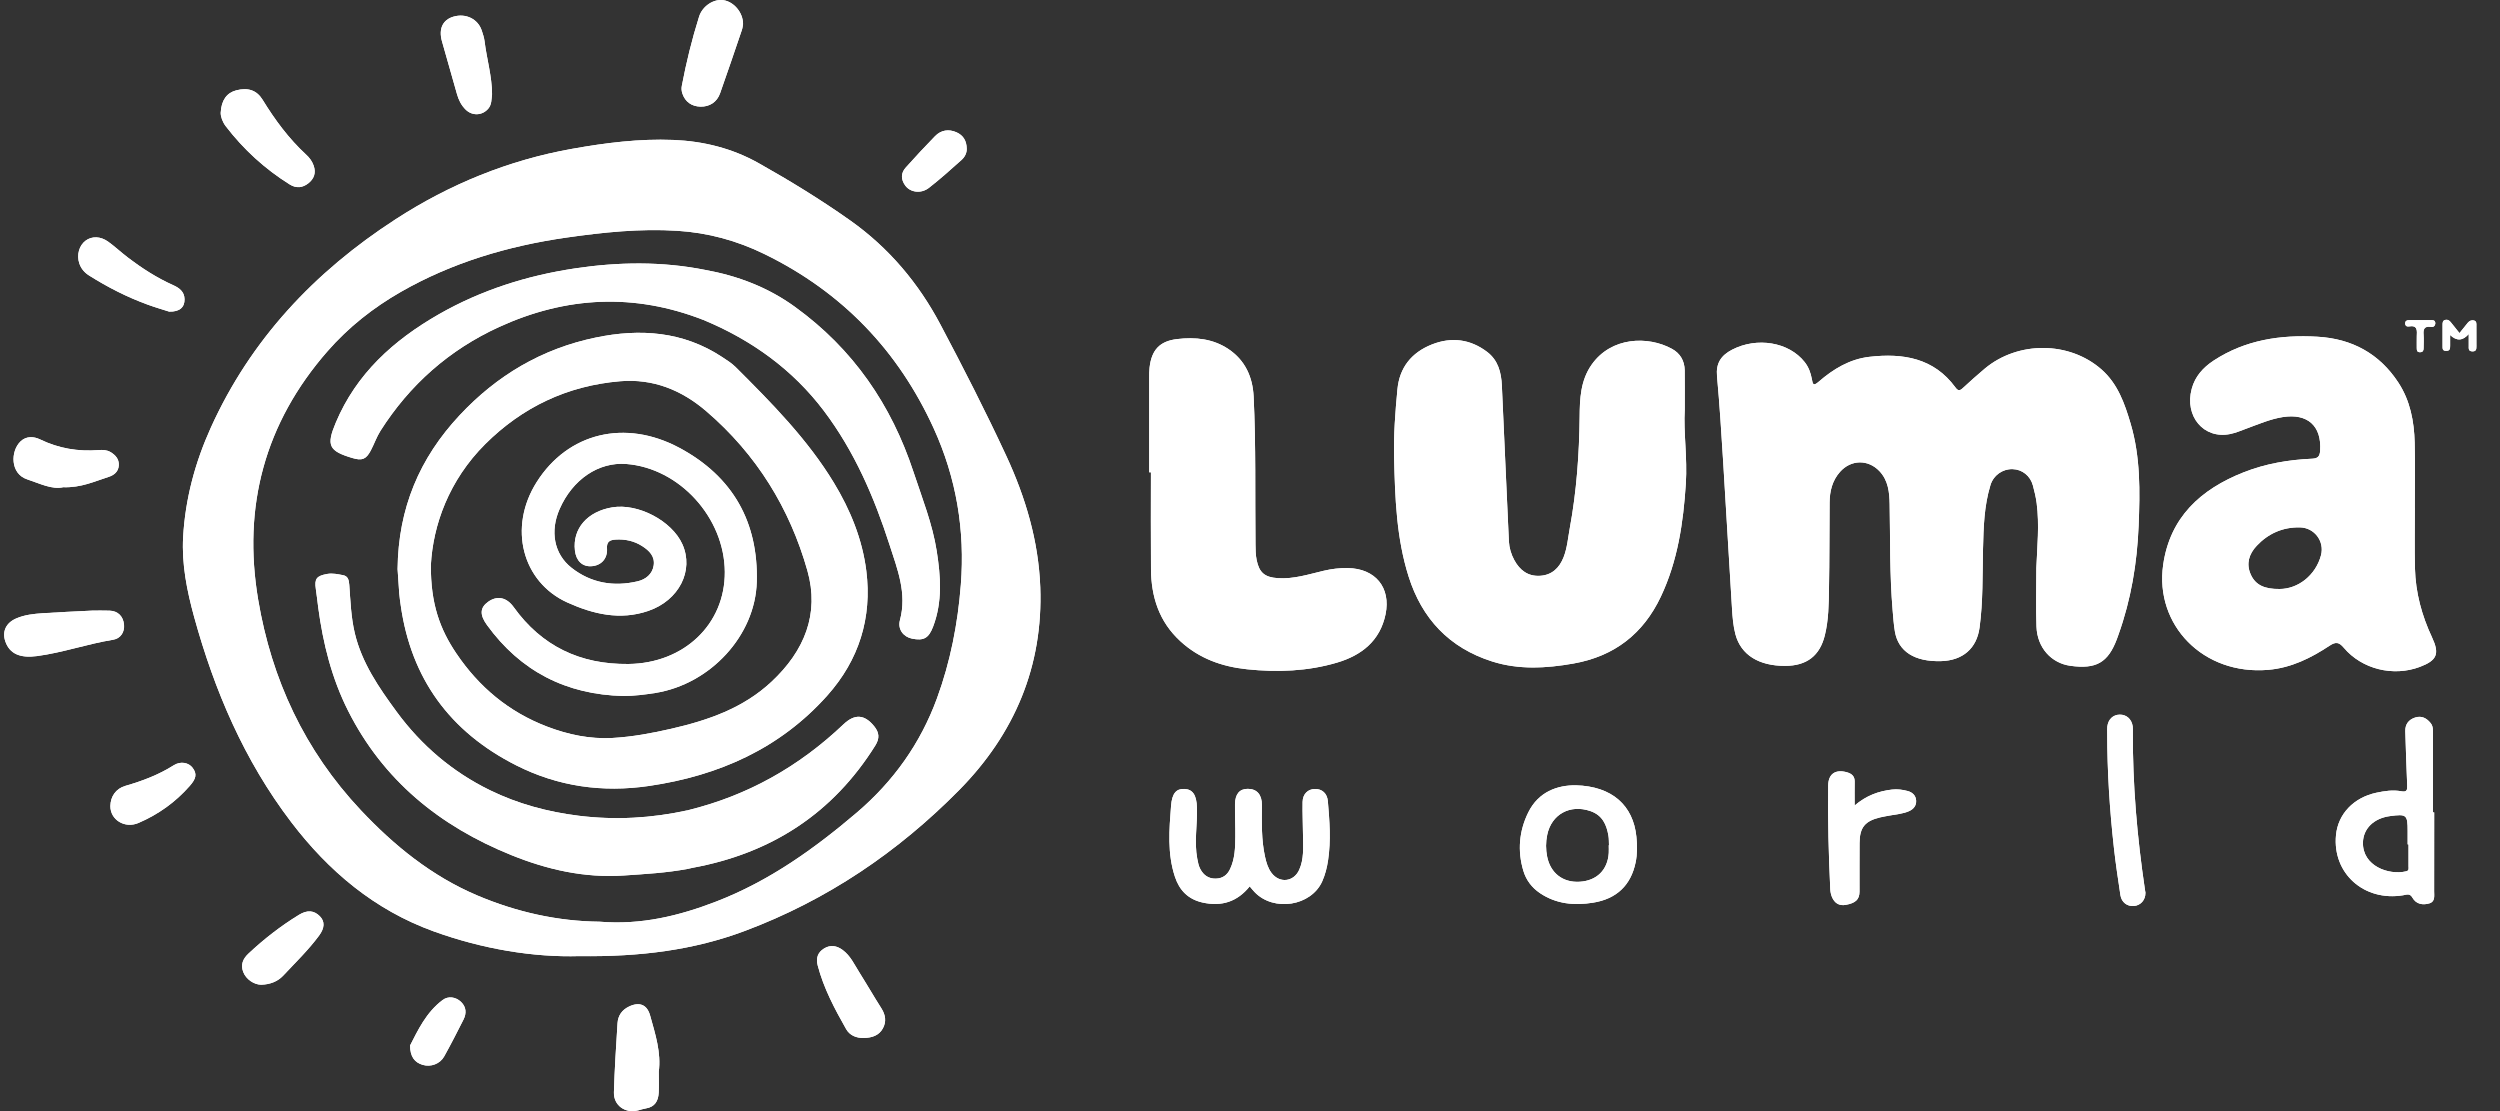 <svg width="90" height="40" viewBox="0 0 90 40" fill="none" xmlns="http://www.w3.org/2000/svg">
<rect x="0" y="0" width="90" height="40" fill="#333333" stroke="none"/>
<g clip-path="url(#clip0_3016_11380)">
<path d="M27.244 20.945C27.191 22.887 25.568 24.626 23.6 24.945C23.218 25.006 22.835 25.054 22.446 25.056C20.371 25.008 18.733 24.156 17.533 22.503C17.261 22.13 17.28 21.875 17.573 21.665C17.895 21.434 18.235 21.497 18.493 21.857C19.498 23.257 20.881 23.924 22.622 23.904C24.626 23.881 26.104 22.471 26.093 20.59C26.082 18.631 24.457 16.851 22.546 16.703C21.547 16.626 20.613 17.258 20.144 18.33C19.798 19.119 19.939 19.942 20.578 20.443C21.274 20.99 22.093 21.131 22.956 20.927C23.242 20.86 23.486 20.671 23.533 20.353C23.581 20.028 23.374 19.823 23.121 19.661C22.828 19.473 22.503 19.402 22.155 19.425C21.954 19.439 21.836 19.501 21.852 19.738C21.877 20.114 21.642 20.363 21.287 20.384C20.963 20.404 20.738 20.187 20.697 19.816C20.608 19.032 21.144 18.414 22.041 18.265C22.968 18.111 24.183 18.748 24.564 19.588C24.993 20.536 24.446 21.615 23.338 21.993C22.318 22.342 21.35 22.108 20.421 21.688C18.805 20.954 18.281 18.995 19.323 17.351C20.447 15.579 22.504 15.078 24.456 16.121C26.398 17.16 27.301 18.812 27.244 20.945Z" fill="white"/>
<path d="M31.187 20.549C31.044 19.414 30.613 18.356 30.016 17.373C29.065 15.808 27.78 14.508 26.486 13.218C26.345 13.078 26.171 12.967 26.003 12.857C24.596 11.928 23.043 11.819 21.441 12.153C19.501 12.556 17.884 13.519 16.547 14.949C15.102 16.494 14.337 18.295 14.313 20.489C14.328 20.713 14.347 21.034 14.372 21.354C14.384 21.504 14.407 21.654 14.428 21.803C14.8 24.417 16.184 26.338 18.58 27.551C20.087 28.314 21.689 28.54 23.366 28.294C25.885 27.924 28.083 26.942 29.78 25.042C30.928 23.757 31.398 22.237 31.187 20.549ZM27.774 24.543C26.755 25.495 25.494 25.93 24.163 26.236C23.467 26.396 22.761 26.527 22.05 26.567C21.242 26.613 20.453 26.447 19.699 26.159C18.314 25.631 17.241 24.729 16.427 23.522C15.851 22.669 15.497 21.748 15.512 20.331C15.589 18.911 16.157 17.294 17.47 15.986C18.799 14.663 20.414 13.887 22.317 13.725C23.515 13.624 24.538 14.043 25.424 14.802C27.234 16.353 28.432 18.3 29.067 20.546C29.507 22.098 28.96 23.436 27.774 24.543Z" fill="white"/>
<path d="M31.509 26.841C29.987 29.273 27.782 30.718 24.927 31.242C24.87 31.253 24.814 31.267 24.757 31.28C23.995 31.423 23.224 31.466 22.452 31.518C21.041 31.612 19.707 31.308 18.413 30.786C15.818 29.739 13.79 28.081 12.533 25.591C11.941 24.418 11.63 23.166 11.457 21.877C11.427 21.652 11.404 21.427 11.37 21.203C11.315 20.837 11.396 20.732 11.774 20.663C11.972 20.627 12.16 20.671 12.347 20.706C12.533 20.739 12.561 20.89 12.574 21.054C12.617 21.637 12.636 22.224 12.773 22.797C13.028 23.867 13.643 24.758 14.284 25.63C15.168 26.831 16.283 27.786 17.636 28.447C18.639 28.938 19.715 29.228 20.835 29.367C22.154 29.531 23.456 29.456 24.75 29.172C26.911 28.645 28.769 27.593 30.361 26.08C30.768 25.692 31.121 25.713 31.472 26.148C31.653 26.373 31.674 26.578 31.509 26.841Z" fill="white"/>
<path d="M33.593 22.554C33.434 22.973 33.256 23.078 32.829 22.99C32.533 22.93 32.306 22.663 32.398 22.324C32.657 21.361 32.306 20.492 32.024 19.616C31.471 17.899 30.759 16.246 29.657 14.787C28.535 13.304 27.063 12.242 25.33 11.521C22.838 10.544 20.384 10.667 17.968 11.771C16.162 12.598 14.747 13.858 13.697 15.509C13.556 15.732 13.47 15.988 13.346 16.222C13.177 16.539 13.032 16.592 12.687 16.489C11.832 16.235 11.744 16.035 12.087 15.219C12.826 13.459 14.162 12.249 15.806 11.31C17.327 10.442 18.973 9.921 20.702 9.662C22.264 9.428 23.836 9.406 25.397 9.719C26.569 9.933 27.648 10.345 28.616 11.046C30.718 12.567 32.09 14.578 32.885 16.99C33.196 17.932 33.568 18.858 33.722 19.841C33.865 20.75 33.932 21.663 33.593 22.554Z" fill="white"/>
<path d="M37.45 21.138C37.388 19.485 36.925 17.917 36.224 16.407C35.483 14.81 34.681 13.243 33.858 11.688C33.074 10.204 32.002 8.922 30.605 7.935C29.548 7.187 28.441 6.509 27.31 5.873C26.368 5.343 25.329 5.081 24.239 5.038C23.013 4.989 21.802 5.143 20.606 5.356C18.306 5.764 16.183 6.635 14.238 7.896C11.313 9.791 9.02 12.235 7.59 15.395C7.024 16.647 6.67 17.959 6.593 19.332C6.538 20.315 6.73 21.267 6.989 22.21C7.721 24.867 8.79 27.371 10.481 29.593C11.825 31.357 13.473 32.753 15.608 33.528C17.376 34.168 19.207 34.469 20.86 34.42C23.056 34.45 24.981 34.2 26.813 33.514C29.775 32.404 32.328 30.673 34.525 28.447C36.534 26.412 37.555 23.975 37.45 21.138ZM34.59 21.053C34.481 22.454 34.214 23.822 33.73 25.143C33.138 26.758 32.169 28.125 30.843 29.255C29.311 30.559 27.687 31.721 25.782 32.456C24.448 32.971 23.079 33.306 21.583 33.181C20.079 33.165 18.599 32.837 17.182 32.236C15.537 31.538 14.19 30.442 12.989 29.166C10.963 27.012 9.777 24.453 9.294 21.587C8.73 18.241 9.524 15.231 11.798 12.635C12.545 11.782 13.431 11.081 14.423 10.512C16.272 9.453 18.283 8.856 20.39 8.553C21.711 8.364 23.035 8.224 24.376 8.308C25.483 8.376 26.525 8.661 27.509 9.141C30.319 10.51 32.336 12.624 33.612 15.418C34.431 17.214 34.744 19.093 34.59 21.053Z" fill="white"/>
<path d="M73.308 20.462C73.308 21.161 73.288 21.861 73.313 22.559C73.339 23.314 73.844 23.874 74.534 23.969C75.463 24.097 75.888 23.853 76.207 23.007C76.226 22.954 76.245 22.901 76.264 22.847C76.718 21.581 76.935 20.269 76.989 18.934C77.04 17.698 77.06 16.458 76.702 15.251C76.489 14.531 76.242 13.817 75.651 13.299C74.488 12.278 72.647 12.273 71.452 13.27C71.18 13.497 70.918 13.735 70.657 13.974C70.547 14.075 70.487 14.075 70.392 13.944C69.62 12.89 68.511 12.706 67.298 12.846C66.587 12.928 65.996 13.287 65.471 13.742C65.278 13.91 65.259 13.834 65.226 13.646C65.186 13.427 65.111 13.217 64.965 13.032C64.4 12.315 63.255 12.124 62.358 12.587C61.953 12.797 61.769 13.08 61.812 13.544C61.906 14.569 61.969 15.597 62.033 16.624C62.143 18.386 62.241 20.15 62.352 21.912C62.371 22.222 62.395 22.537 62.475 22.835C62.673 23.578 63.32 23.974 64.264 23.971C65.044 23.969 65.512 23.608 65.694 22.869C65.831 22.314 65.833 21.746 65.843 21.18C65.862 20.15 65.856 19.12 65.865 18.09C65.868 17.684 65.96 17.302 66.241 16.986C66.636 16.544 67.249 16.531 67.657 16.959C67.978 17.295 68.019 17.725 68.026 18.15C68.05 19.424 68.026 20.7 68.134 21.973C68.156 22.226 68.173 22.481 68.215 22.733C68.337 23.453 68.924 23.827 69.874 23.8C70.658 23.779 71.162 23.344 71.264 22.59C71.391 21.651 71.366 20.705 71.388 19.762C71.406 18.988 71.427 18.213 71.656 17.463C71.764 17.107 72.092 16.878 72.457 16.889C72.798 16.899 73.09 17.129 73.184 17.477C73.24 17.686 73.291 17.899 73.319 18.113C73.421 18.895 73.339 19.679 73.307 20.462L73.308 20.462Z" fill="white"/>
<path d="M60.651 14.753C60.651 14.182 60.655 13.757 60.649 13.332C60.645 12.993 60.489 12.721 60.192 12.559C59.331 12.087 58.005 12.119 57.296 13.132C56.896 13.705 56.873 14.355 56.867 15.006C56.853 16.35 56.757 17.686 56.513 19.009C56.448 19.361 56.421 19.723 56.289 20.06C56.139 20.44 55.873 20.704 55.438 20.729C55.004 20.754 54.71 20.524 54.514 20.162C54.4 19.95 54.332 19.724 54.32 19.486C54.276 18.579 54.238 17.674 54.197 16.767C54.154 15.805 54.112 14.842 54.067 13.879C54.046 13.411 53.934 12.97 53.538 12.669C52.933 12.209 52.253 12.12 51.544 12.402C50.81 12.694 50.383 13.235 50.308 14.011C50.23 14.829 50.168 15.649 50.188 16.472C50.221 17.917 50.269 19.363 50.711 20.758C51.187 22.261 52.164 23.32 53.717 23.812C54.679 24.117 55.66 24.06 56.642 23.887C58.127 23.624 59.161 22.807 59.789 21.481C60.4 20.191 60.599 18.812 60.69 17.412C60.75 16.476 60.601 15.543 60.651 14.752L60.651 14.753Z" fill="white"/>
<path d="M87.554 22.948C87.184 22.159 86.96 21.332 86.939 20.464C86.921 19.737 86.935 19.01 86.935 18.282H86.933C86.933 17.498 86.949 16.714 86.928 15.93C86.909 15.168 86.768 14.424 86.339 13.77C85.662 12.737 84.68 12.194 83.428 12.122C82.096 12.045 80.826 12.238 79.692 12.98C79.314 13.229 79.023 13.548 78.903 13.994C78.634 14.982 79.332 15.816 80.28 15.626C80.486 15.585 80.683 15.499 80.882 15.426C81.306 15.271 81.722 15.089 82.172 15.016C83.075 14.87 83.585 15.337 83.525 16.227C83.511 16.428 83.445 16.505 83.234 16.514C82.391 16.551 81.565 16.691 80.777 17.001C79.214 17.617 78.118 18.629 77.874 20.334C77.565 22.495 79.311 24.316 81.659 24.114C82.484 24.043 83.195 23.688 83.863 23.246C84.087 23.098 84.203 23.113 84.377 23.319C85.031 24.094 86.159 24.367 87.112 24.009C87.734 23.774 87.831 23.54 87.554 22.948ZM83.557 19.986C83.363 20.719 82.724 21.203 82.068 21.204C81.528 21.212 81.191 21.064 81.021 20.668C80.856 20.288 80.968 19.94 81.238 19.652C81.654 19.208 82.178 18.972 82.803 18.986C83.321 18.998 83.687 19.489 83.557 19.986Z" fill="white"/>
<path d="M41.372 17.003C41.393 17.003 41.413 17.003 41.434 17.003C41.434 18.165 41.427 19.327 41.436 20.489C41.444 21.486 41.725 22.379 42.495 23.085C43.172 23.707 43.987 23.998 44.893 24.094C45.987 24.209 47.076 24.167 48.13 23.855C49.02 23.593 49.684 23.067 49.881 22.114C50.078 21.155 49.515 20.465 48.517 20.451C48.225 20.446 47.94 20.481 47.656 20.548C47.113 20.675 46.579 20.852 46.007 20.815C45.53 20.784 45.333 20.615 45.24 20.163C45.202 19.975 45.2 19.788 45.198 19.599C45.179 17.823 45.217 16.046 45.131 14.272C45.097 13.585 44.836 12.983 44.235 12.574C43.673 12.193 43.031 12.129 42.376 12.207C41.746 12.282 41.456 12.602 41.385 13.235C41.371 13.357 41.373 13.48 41.372 13.603C41.372 14.737 41.372 15.87 41.372 17.003L41.372 17.003Z" fill="white"/>
<path d="M44.989 31.91C45.053 31.984 45.105 32.052 45.164 32.113C45.855 32.835 47.205 32.621 47.602 31.724C47.709 31.482 47.773 31.226 47.812 30.963C47.917 30.255 47.864 29.549 47.803 28.843C47.779 28.563 47.597 28.398 47.336 28.403C47.085 28.407 46.899 28.584 46.894 28.867C46.886 29.283 46.906 29.698 46.909 30.114C46.913 30.519 46.945 30.929 46.771 31.314C46.573 31.753 46.061 31.807 45.774 31.424C45.645 31.252 45.589 31.053 45.543 30.85C45.405 30.235 45.426 29.611 45.429 28.988C45.432 28.609 45.251 28.401 44.925 28.398C44.627 28.396 44.464 28.58 44.46 28.956C44.455 29.343 44.476 29.731 44.472 30.118C44.469 30.514 44.458 30.911 44.284 31.283C44.181 31.502 44.014 31.625 43.767 31.63C43.509 31.636 43.33 31.507 43.213 31.289C43.15 31.171 43.125 31.041 43.101 30.911C42.986 30.298 43.109 29.686 43.09 29.073C43.076 28.616 42.937 28.415 42.636 28.402C42.348 28.39 42.194 28.556 42.158 29.009C42.092 29.865 42.02 30.726 42.298 31.565C42.459 32.049 42.77 32.374 43.294 32.491C43.985 32.646 44.548 32.457 44.989 31.909L44.989 31.91Z" fill="white"/>
<path d="M87.629 32.081C87.633 31.136 87.631 30.192 87.631 29.246H87.588V26.412C87.588 26.279 87.592 26.141 87.503 26.032C87.362 25.857 87.182 25.755 86.946 25.831C86.707 25.909 86.584 26.077 86.591 26.323C86.61 26.975 86.632 27.626 86.659 28.277C86.665 28.434 86.651 28.526 86.442 28.485C86.144 28.429 85.843 28.476 85.55 28.538C84.729 28.713 84.169 29.305 84.096 30.062C83.962 31.437 85.102 32.461 86.511 32.23C86.638 32.209 86.753 32.145 86.851 32.321C86.979 32.55 87.225 32.594 87.461 32.52C87.674 32.455 87.628 32.244 87.629 32.081ZM86.62 31.368C85.991 31.517 85.045 31.175 85.066 30.327C85.078 29.828 85.458 29.458 86.037 29.38C86.637 29.299 86.675 29.33 86.675 29.918V30.398C86.686 30.398 86.697 30.398 86.707 30.398C86.707 30.662 86.709 30.926 86.707 31.191C86.706 31.259 86.736 31.34 86.621 31.368H86.62Z" fill="white"/>
<path d="M58.91 30.12C58.796 29.001 58.04 28.303 56.725 28.271C56.079 28.265 55.387 28.494 55.015 29.252C54.687 29.92 54.626 30.63 54.84 31.347C54.94 31.679 55.14 31.951 55.44 32.153C56.027 32.548 56.679 32.605 57.353 32.496C58.197 32.36 58.712 31.869 58.882 31.048C58.946 30.742 58.942 30.433 58.91 30.12ZM57.915 30.709C57.876 31.319 57.483 31.706 56.869 31.743C56.264 31.78 55.818 31.433 55.698 30.842C55.645 30.578 55.645 30.32 55.699 30.057C55.851 29.314 56.522 28.946 57.255 29.199C57.69 29.349 57.837 29.69 57.904 30.088C57.923 30.199 57.918 30.314 57.923 30.427H57.915C57.915 30.521 57.921 30.615 57.915 30.709H57.915Z" fill="white"/>
<path d="M66.767 28.999C66.767 28.669 66.763 28.406 66.768 28.142C66.772 27.949 66.669 27.854 66.49 27.802C66.079 27.686 65.82 27.857 65.815 28.276C65.798 29.522 65.831 30.768 65.89 32.013C65.894 32.106 65.914 32.202 65.949 32.288C66.039 32.504 66.2 32.62 66.449 32.575C66.803 32.511 66.942 32.378 66.942 32.099C66.944 31.514 66.939 30.928 66.944 30.343C66.949 29.785 67.14 29.555 67.688 29.425C67.8 29.398 67.914 29.381 68.027 29.359C68.264 29.313 68.508 29.3 68.731 29.199C68.894 29.124 68.992 28.995 68.981 28.82C68.97 28.643 68.855 28.526 68.681 28.478C68.494 28.427 68.305 28.402 68.108 28.425C67.629 28.482 67.193 28.635 66.766 28.998L66.767 28.999Z" fill="white"/>
<path d="M77.237 32.141C77.231 32.109 77.223 32.062 77.216 32.016C76.937 30.134 76.772 28.244 76.783 26.342C76.783 26.276 76.787 26.209 76.777 26.144C76.738 25.887 76.553 25.723 76.311 25.726C76.069 25.729 75.893 25.897 75.863 26.159C75.855 26.234 75.86 26.31 75.86 26.386C75.859 27.767 75.948 29.142 76.1 30.514C76.163 31.086 76.249 31.656 76.335 32.225C76.374 32.483 76.579 32.636 76.82 32.616C77.061 32.596 77.239 32.4 77.236 32.14L77.237 32.141Z" fill="white"/>
<path d="M7.945 4.062C7.944 4.199 8.007 4.388 8.131 4.549C8.769 5.38 9.534 6.08 10.431 6.641C10.666 6.788 10.894 6.762 11.102 6.597C11.307 6.434 11.382 6.223 11.293 5.966C11.239 5.809 11.143 5.679 11.024 5.57C10.395 4.99 9.897 4.313 9.454 3.592C9.242 3.246 8.926 3.142 8.503 3.253C8.165 3.342 7.968 3.606 7.945 4.062Z" fill="white"/>
<path d="M26.75 0.868C26.752 0.454 26.424 0.067 26.048 0.007C25.698 -0.049 25.289 0.214 25.167 0.599C24.908 1.418 24.706 2.25 24.545 3.093C24.527 3.187 24.536 3.279 24.567 3.371C24.667 3.664 24.896 3.831 25.217 3.839C25.542 3.846 25.81 3.677 25.923 3.359C26.191 2.603 26.448 1.843 26.706 1.084C26.734 1.004 26.741 0.918 26.75 0.868Z" fill="white"/>
<path d="M3.325 21.982C2.701 22.014 2.121 22.037 1.542 22.076C1.215 22.098 0.887 22.132 0.581 22.265C0.214 22.425 0.069 22.736 0.193 23.094C0.347 23.535 0.721 23.701 1.332 23.619C2.261 23.495 3.147 23.179 4.071 23.031C4.343 22.987 4.49 22.753 4.465 22.488C4.436 22.185 4.244 21.994 3.947 21.984C3.725 21.976 3.502 21.982 3.325 21.982Z" fill="white"/>
<path d="M23.715 38.588C23.808 37.895 23.591 37.228 23.404 36.557C23.296 36.17 23.025 36.055 22.647 36.234C22.388 36.357 22.248 36.565 22.231 36.836C22.18 37.665 22.125 38.493 22.101 39.322C22.087 39.796 22.509 40.093 22.971 39.974C23.064 39.95 23.156 39.918 23.251 39.903C23.579 39.851 23.697 39.63 23.713 39.342C23.727 39.097 23.716 38.852 23.716 38.588H23.715Z" fill="white"/>
<path d="M2.275 17.54C2.923 17.562 3.406 17.328 3.908 17.169C4.12 17.102 4.266 16.97 4.277 16.748C4.288 16.532 4.162 16.382 3.975 16.273C3.841 16.196 3.697 16.192 3.554 16.203C2.815 16.262 2.115 16.144 1.446 15.821C1.214 15.708 0.946 15.693 0.74 15.89C0.374 16.241 0.364 17.056 0.98 17.257C1.435 17.407 1.87 17.633 2.276 17.54H2.275Z" fill="white"/>
<path d="M6.089 11.218C6.472 11.23 6.65 11.057 6.644 10.77C6.639 10.501 6.454 10.364 6.239 10.268C5.649 10.004 5.111 9.658 4.601 9.269C4.36 9.086 4.139 8.876 3.893 8.699C3.617 8.501 3.306 8.498 3.085 8.662C2.847 8.839 2.754 9.18 2.856 9.483C2.92 9.671 3.04 9.812 3.208 9.918C3.875 10.339 4.576 10.697 5.32 10.968C5.6 11.07 5.887 11.152 6.09 11.218H6.089Z" fill="white"/>
<path d="M17.713 3.397C17.712 2.746 17.521 2.121 17.443 1.48C17.427 1.351 17.383 1.223 17.342 1.098C17.204 0.683 16.768 0.47 16.325 0.6C15.938 0.713 15.784 1.038 15.909 1.483C16.089 2.118 16.272 2.752 16.45 3.387C16.51 3.6 16.605 3.792 16.766 3.949C17.006 4.182 17.369 4.162 17.58 3.907C17.705 3.756 17.689 3.571 17.713 3.398L17.713 3.397Z" fill="white"/>
<path d="M31.1 37.367C31.384 37.36 31.64 37.282 31.782 37.024C31.915 36.782 31.882 36.541 31.732 36.304C31.457 35.872 31.203 35.428 30.93 34.995C30.754 34.717 30.617 34.409 30.339 34.202C30.127 34.044 29.899 34.003 29.668 34.144C29.437 34.286 29.369 34.495 29.437 34.755C29.651 35.574 30.046 36.316 30.461 37.047C30.589 37.273 30.827 37.375 31.1 37.366V37.367Z" fill="white"/>
<path d="M9.4 35.45C9.727 35.441 9.998 35.333 10.199 35.119C10.639 34.649 11.104 34.199 11.487 33.681C11.69 33.406 11.698 33.175 11.519 32.99C11.307 32.771 11.063 32.751 10.763 32.934C10.106 33.336 9.505 33.804 8.946 34.328C8.741 34.52 8.659 34.729 8.754 34.986C8.853 35.254 9.146 35.447 9.4 35.45H9.4Z" fill="white"/>
<path d="M3.974 29.015C3.968 29.514 4.494 29.836 4.982 29.628C5.701 29.32 6.318 28.876 6.831 28.293C7.065 28.028 7.099 27.86 6.934 27.64C6.796 27.456 6.508 27.389 6.254 27.55C5.713 27.892 5.129 28.114 4.517 28.29C4.166 28.391 3.979 28.681 3.975 29.015L3.974 29.015Z" fill="white"/>
<path d="M14.763 37.636C14.763 38.042 14.928 38.25 15.22 38.336C15.508 38.42 15.838 38.304 15.99 38.032C16.233 37.595 16.461 37.148 16.687 36.702C16.799 36.479 16.786 36.253 16.601 36.072C16.407 35.883 16.134 35.85 15.935 36C15.338 36.447 15.039 37.1 14.764 37.635L14.763 37.636Z" fill="white"/>
<path d="M34.802 5.355C34.799 5.064 34.673 4.869 34.435 4.763C34.153 4.638 33.878 4.681 33.662 4.901C33.302 5.269 32.953 5.647 32.609 6.03C32.426 6.232 32.429 6.457 32.588 6.678C32.767 6.927 33.154 6.985 33.441 6.763C33.848 6.446 34.232 6.101 34.616 5.757C34.739 5.648 34.807 5.498 34.802 5.355Z" fill="white"/>
<path d="M88.874 12.024C88.874 12.212 88.874 12.33 88.874 12.449C88.874 12.543 88.857 12.646 89.004 12.65C89.144 12.655 89.153 12.568 89.151 12.464C89.148 12.219 89.151 11.974 89.15 11.729C89.15 11.655 89.163 11.567 89.068 11.539C88.977 11.512 88.898 11.55 88.839 11.622C88.743 11.74 88.65 11.858 88.541 11.992C88.429 11.852 88.327 11.728 88.229 11.601C88.178 11.536 88.118 11.496 88.032 11.516C87.935 11.538 87.931 11.614 87.932 11.693C87.933 11.947 87.932 12.201 87.932 12.455C87.932 12.54 87.922 12.629 88.056 12.632C88.2 12.636 88.205 12.545 88.205 12.445C88.205 12.329 88.205 12.212 88.205 12.061C88.439 12.285 88.662 12.273 88.874 12.024H88.874Z" fill="white"/>
<path d="M87.672 11.643C87.674 11.577 87.64 11.526 87.557 11.525C87.278 11.523 86.999 11.523 86.721 11.525C86.647 11.525 86.588 11.552 86.586 11.639C86.585 11.723 86.64 11.766 86.715 11.753C87.048 11.695 87.01 11.912 87.004 12.111C87 12.252 87.004 12.393 87.003 12.534C87.003 12.617 87.016 12.684 87.126 12.68C87.233 12.677 87.249 12.609 87.25 12.528C87.251 12.369 87.261 12.208 87.249 12.049C87.233 11.859 87.269 11.733 87.506 11.768C87.592 11.781 87.658 11.752 87.672 11.643L87.672 11.643Z" fill="white"/>
<path d="M37.45 21.138C37.388 19.485 36.925 17.917 36.224 16.407C35.483 14.81 34.681 13.243 33.858 11.688C33.074 10.204 32.002 8.922 30.605 7.935C29.548 7.187 28.441 6.509 27.31 5.873C26.368 5.343 25.329 5.081 24.239 5.038C23.013 4.989 21.802 5.143 20.606 5.356C18.306 5.764 16.183 6.635 14.238 7.896C11.313 9.791 9.02 12.235 7.59 15.395C7.024 16.647 6.67 17.959 6.593 19.332C6.538 20.315 6.73 21.267 6.989 22.21C7.721 24.867 8.79 27.371 10.481 29.593C11.825 31.357 13.473 32.753 15.608 33.528C17.376 34.168 19.207 34.469 20.86 34.42C23.056 34.45 24.981 34.2 26.813 33.514C29.775 32.404 32.328 30.673 34.525 28.447C36.534 26.412 37.555 23.975 37.45 21.138ZM34.59 21.053C34.481 22.454 34.214 23.822 33.73 25.143C33.138 26.758 32.169 28.125 30.843 29.255C29.311 30.559 27.687 31.721 25.782 32.456C24.448 32.971 23.079 33.306 21.583 33.181C20.079 33.165 18.599 32.837 17.182 32.236C15.537 31.538 14.19 30.442 12.989 29.166C10.963 27.012 9.777 24.453 9.294 21.587C8.73 18.241 9.524 15.231 11.798 12.635C12.545 11.782 13.431 11.081 14.423 10.512C16.272 9.453 18.283 8.856 20.39 8.553C21.711 8.364 23.035 8.224 24.376 8.308C25.483 8.376 26.525 8.661 27.509 9.141C30.319 10.51 32.336 12.624 33.612 15.418C34.431 17.214 34.744 19.093 34.59 21.053Z" fill="white"/>
<path d="M73.308 20.462C73.34 19.679 73.422 18.895 73.321 18.114C73.293 17.899 73.241 17.686 73.185 17.477C73.092 17.129 72.799 16.898 72.458 16.889C72.094 16.878 71.767 17.108 71.657 17.463C71.427 18.213 71.407 18.989 71.389 19.762C71.367 20.705 71.392 21.651 71.265 22.59C71.164 23.344 70.66 23.78 69.875 23.801C68.926 23.826 68.339 23.453 68.217 22.733C68.174 22.482 68.157 22.227 68.136 21.973C68.028 20.7 68.052 19.425 68.028 18.15C68.02 17.726 67.98 17.296 67.659 16.959C67.25 16.531 66.636 16.544 66.243 16.986C65.961 17.302 65.87 17.685 65.866 18.09C65.857 19.12 65.863 20.151 65.844 21.18C65.835 21.745 65.832 22.314 65.695 22.87C65.513 23.608 65.046 23.969 64.266 23.972C63.321 23.974 62.674 23.578 62.476 22.836C62.397 22.537 62.372 22.222 62.353 21.912C62.243 20.15 62.145 18.387 62.035 16.624C61.971 15.598 61.908 14.57 61.813 13.545C61.77 13.081 61.954 12.797 62.359 12.588C63.257 12.124 64.401 12.316 64.967 13.033C65.113 13.217 65.187 13.426 65.227 13.646C65.261 13.834 65.279 13.91 65.473 13.743C65.998 13.287 66.588 12.928 67.3 12.846C68.512 12.707 69.621 12.891 70.393 13.945C70.489 14.075 70.549 14.075 70.659 13.974C70.919 13.736 71.182 13.497 71.454 13.27C72.648 12.273 74.489 12.278 75.653 13.299C76.243 13.817 76.49 14.531 76.703 15.251C77.061 16.459 77.041 17.698 76.991 18.935C76.936 20.27 76.719 21.581 76.266 22.848C76.246 22.901 76.228 22.955 76.208 23.008C75.889 23.854 75.465 24.098 74.535 23.969C73.846 23.874 73.34 23.315 73.314 22.559C73.29 21.861 73.309 21.162 73.309 20.462L73.308 20.462Z" fill="white"/>
<path d="M60.651 14.753C60.602 15.544 60.75 16.477 60.69 17.413C60.6 18.813 60.4 20.192 59.789 21.482C59.161 22.808 58.127 23.626 56.642 23.888C55.66 24.061 54.678 24.119 53.717 23.813C52.164 23.321 51.187 22.262 50.711 20.759C50.27 19.365 50.221 17.918 50.188 16.473C50.168 15.65 50.23 14.83 50.308 14.012C50.383 13.236 50.811 12.696 51.544 12.403C52.253 12.121 52.933 12.21 53.538 12.67C53.934 12.971 54.046 13.412 54.067 13.88C54.112 14.843 54.154 15.806 54.197 16.769C54.238 17.675 54.276 18.581 54.32 19.487C54.332 19.725 54.4 19.951 54.514 20.163C54.71 20.526 55.004 20.755 55.438 20.73C55.872 20.706 56.139 20.442 56.289 20.061C56.421 19.724 56.448 19.362 56.513 19.01C56.757 17.687 56.853 16.351 56.867 15.008C56.873 14.356 56.896 13.706 57.296 13.133C58.005 12.12 59.331 12.088 60.192 12.56C60.489 12.722 60.645 12.994 60.649 13.333C60.655 13.758 60.651 14.184 60.651 14.755L60.651 14.753Z" fill="white"/>
<path d="M87.554 22.948C87.184 22.159 86.96 21.332 86.939 20.464C86.921 19.737 86.935 19.01 86.935 18.282H86.933C86.933 17.498 86.949 16.714 86.928 15.93C86.909 15.168 86.768 14.424 86.339 13.77C85.662 12.737 84.68 12.194 83.428 12.122C82.096 12.045 80.826 12.238 79.692 12.98C79.314 13.229 79.023 13.548 78.903 13.994C78.634 14.982 79.332 15.816 80.28 15.626C80.486 15.585 80.683 15.499 80.882 15.426C81.306 15.271 81.722 15.089 82.172 15.016C83.075 14.87 83.585 15.337 83.525 16.227C83.511 16.428 83.445 16.505 83.234 16.514C82.391 16.551 81.565 16.691 80.777 17.001C79.214 17.617 78.118 18.629 77.874 20.334C77.565 22.495 79.311 24.316 81.659 24.114C82.484 24.043 83.195 23.688 83.863 23.246C84.087 23.098 84.203 23.113 84.377 23.319C85.031 24.094 86.159 24.367 87.112 24.009C87.734 23.774 87.831 23.54 87.554 22.948ZM83.557 19.986C83.363 20.719 82.724 21.203 82.068 21.204C81.528 21.212 81.191 21.064 81.021 20.668C80.856 20.288 80.968 19.94 81.238 19.652C81.654 19.208 82.178 18.972 82.803 18.986C83.321 18.998 83.687 19.489 83.557 19.986Z" fill="white"/>
<path d="M41.371 17.003C41.371 15.869 41.371 14.736 41.371 13.603C41.371 13.48 41.37 13.357 41.384 13.235C41.455 12.602 41.745 12.281 42.375 12.207C43.03 12.129 43.671 12.192 44.234 12.574C44.835 12.982 45.096 13.585 45.13 14.271C45.216 16.046 45.178 17.823 45.197 19.599C45.199 19.788 45.2 19.975 45.239 20.162C45.332 20.614 45.529 20.784 46.005 20.814C46.577 20.851 47.112 20.675 47.655 20.547C47.939 20.48 48.224 20.446 48.516 20.45C49.514 20.465 50.077 21.154 49.879 22.113C49.683 23.066 49.019 23.592 48.129 23.855C47.075 24.166 45.986 24.208 44.892 24.093C43.986 23.998 43.171 23.706 42.494 23.085C41.724 22.378 41.443 21.485 41.435 20.489C41.426 19.327 41.433 18.164 41.433 17.002C41.412 17.002 41.392 17.002 41.371 17.002L41.371 17.003Z" fill="white"/>
<path d="M44.989 31.91C44.548 32.458 43.985 32.646 43.294 32.492C42.77 32.374 42.458 32.049 42.298 31.566C42.02 30.727 42.092 29.866 42.158 29.01C42.193 28.558 42.348 28.391 42.636 28.403C42.937 28.415 43.076 28.616 43.09 29.073C43.109 29.686 42.986 30.299 43.101 30.912C43.125 31.043 43.149 31.172 43.213 31.29C43.329 31.508 43.51 31.636 43.767 31.631C44.014 31.626 44.181 31.503 44.284 31.284C44.458 30.912 44.469 30.514 44.472 30.118C44.476 29.731 44.455 29.344 44.459 28.957C44.464 28.581 44.627 28.396 44.925 28.399C45.251 28.401 45.432 28.61 45.429 28.988C45.425 29.611 45.404 30.235 45.543 30.85C45.589 31.054 45.645 31.253 45.774 31.424C46.061 31.808 46.572 31.753 46.771 31.314C46.944 30.929 46.913 30.52 46.909 30.114C46.906 29.699 46.885 29.283 46.893 28.868C46.899 28.585 47.084 28.408 47.335 28.403C47.597 28.399 47.778 28.563 47.803 28.843C47.864 29.55 47.917 30.256 47.812 30.963C47.773 31.226 47.709 31.482 47.602 31.724C47.204 32.622 45.855 32.835 45.164 32.114C45.105 32.052 45.053 31.984 44.989 31.91L44.989 31.91Z" fill="white"/>
<path d="M87.629 32.081C87.633 31.136 87.631 30.192 87.631 29.246H87.588V26.412C87.588 26.279 87.592 26.141 87.503 26.032C87.362 25.857 87.182 25.755 86.946 25.831C86.707 25.909 86.584 26.077 86.591 26.323C86.61 26.975 86.632 27.626 86.659 28.277C86.665 28.434 86.651 28.526 86.442 28.485C86.144 28.429 85.843 28.476 85.55 28.538C84.729 28.713 84.169 29.305 84.096 30.062C83.962 31.437 85.102 32.461 86.511 32.23C86.638 32.209 86.753 32.145 86.851 32.321C86.979 32.55 87.225 32.594 87.461 32.52C87.674 32.455 87.628 32.244 87.629 32.081ZM86.62 31.368C85.991 31.517 85.045 31.175 85.066 30.327C85.078 29.828 85.458 29.458 86.037 29.38C86.637 29.299 86.675 29.33 86.675 29.918V30.398C86.686 30.398 86.697 30.398 86.707 30.398C86.707 30.662 86.709 30.926 86.707 31.191C86.706 31.259 86.736 31.34 86.621 31.368H86.62Z" fill="white"/>
<path d="M58.91 30.12C58.796 29.001 58.04 28.303 56.725 28.271C56.079 28.265 55.387 28.494 55.015 29.252C54.687 29.92 54.626 30.63 54.84 31.347C54.94 31.679 55.14 31.951 55.44 32.153C56.027 32.548 56.679 32.605 57.353 32.496C58.197 32.36 58.712 31.869 58.882 31.048C58.946 30.742 58.942 30.433 58.91 30.12ZM57.915 30.709C57.876 31.319 57.483 31.706 56.869 31.743C56.264 31.78 55.818 31.433 55.698 30.842C55.645 30.578 55.645 30.32 55.699 30.057C55.851 29.314 56.522 28.946 57.255 29.199C57.69 29.349 57.837 29.69 57.904 30.088C57.923 30.199 57.918 30.314 57.923 30.427H57.915C57.915 30.521 57.921 30.615 57.915 30.709H57.915Z" fill="white"/>
<path d="M66.766 28.999C67.193 28.636 67.629 28.482 68.108 28.425C68.305 28.402 68.494 28.427 68.681 28.478C68.855 28.526 68.97 28.643 68.981 28.82C68.992 28.995 68.894 29.125 68.731 29.199C68.508 29.3 68.264 29.313 68.027 29.359C67.914 29.381 67.8 29.398 67.688 29.425C67.14 29.555 66.949 29.786 66.944 30.343C66.938 30.928 66.944 31.514 66.942 32.099C66.941 32.379 66.803 32.511 66.449 32.575C66.2 32.621 66.039 32.504 65.949 32.288C65.914 32.203 65.894 32.106 65.89 32.014C65.831 30.768 65.798 29.523 65.815 28.276C65.82 27.858 66.079 27.686 66.49 27.803C66.669 27.854 66.772 27.949 66.768 28.143C66.763 28.406 66.767 28.67 66.767 29L66.766 28.999Z" fill="white"/>
<path d="M77.236 32.141C77.24 32.4 77.061 32.597 76.82 32.617C76.578 32.637 76.374 32.483 76.335 32.226C76.25 31.657 76.164 31.087 76.1 30.515C75.948 29.143 75.859 27.767 75.86 26.386C75.86 26.311 75.855 26.234 75.863 26.16C75.893 25.897 76.069 25.729 76.311 25.727C76.553 25.724 76.738 25.888 76.777 26.145C76.787 26.209 76.783 26.277 76.783 26.343C76.772 28.245 76.937 30.135 77.216 32.016C77.223 32.063 77.231 32.109 77.237 32.142L77.236 32.141Z" fill="white"/>
<path d="M7.945 4.062C7.967 3.606 8.165 3.342 8.503 3.253C8.926 3.142 9.242 3.246 9.454 3.592C9.897 4.314 10.395 4.99 11.024 5.57C11.143 5.679 11.239 5.809 11.293 5.966C11.382 6.223 11.308 6.434 11.102 6.597C10.894 6.762 10.666 6.788 10.431 6.641C9.534 6.08 8.769 5.38 8.131 4.549C8.007 4.388 7.944 4.199 7.945 4.062Z" fill="white"/>
<path d="M26.75 0.868C26.741 0.918 26.734 1.004 26.706 1.084C26.448 1.843 26.191 2.602 25.923 3.359C25.81 3.678 25.542 3.847 25.217 3.839C24.896 3.831 24.667 3.664 24.567 3.371C24.536 3.278 24.527 3.187 24.545 3.093C24.706 2.25 24.909 1.418 25.167 0.599C25.289 0.214 25.697 -0.049 26.048 0.007C26.424 0.067 26.752 0.454 26.75 0.868Z" fill="white"/>
<path d="M3.325 21.982C3.502 21.982 3.725 21.976 3.947 21.984C4.244 21.994 4.436 22.185 4.465 22.488C4.49 22.753 4.343 22.987 4.071 23.031C3.147 23.18 2.262 23.495 1.332 23.619C0.721 23.701 0.347 23.535 0.193 23.094C0.069 22.736 0.214 22.425 0.581 22.265C0.887 22.132 1.215 22.098 1.542 22.076C2.121 22.038 2.7 22.014 3.325 21.982Z" fill="white"/>
<path d="M23.716 38.588C23.716 38.852 23.727 39.097 23.713 39.342C23.697 39.63 23.579 39.851 23.251 39.903C23.156 39.918 23.064 39.95 22.971 39.974C22.509 40.093 22.087 39.796 22.101 39.322C22.125 38.493 22.179 37.665 22.231 36.836C22.248 36.565 22.388 36.357 22.647 36.234C23.025 36.055 23.296 36.17 23.404 36.557C23.591 37.228 23.808 37.895 23.715 38.588H23.716Z" fill="white"/>
<path d="M2.276 17.54C1.87 17.633 1.434 17.406 0.979 17.257C0.364 17.056 0.374 16.24 0.74 15.89C0.946 15.693 1.213 15.708 1.446 15.82C2.115 16.144 2.815 16.261 3.554 16.203C3.697 16.192 3.842 16.196 3.975 16.273C4.162 16.382 4.288 16.532 4.277 16.748C4.266 16.969 4.119 17.102 3.908 17.169C3.406 17.328 2.923 17.561 2.275 17.54H2.276Z" fill="white"/>
<path d="M6.088 11.218C5.886 11.153 5.599 11.07 5.319 10.968C4.574 10.697 3.874 10.339 3.207 9.918C3.039 9.812 2.919 9.671 2.855 9.483C2.752 9.18 2.846 8.839 3.083 8.662C3.304 8.498 3.616 8.501 3.891 8.699C4.138 8.876 4.359 9.086 4.6 9.269C5.11 9.657 5.647 10.003 6.238 10.268C6.453 10.364 6.638 10.502 6.643 10.77C6.649 11.057 6.471 11.23 6.088 11.218H6.088Z" fill="white"/>
<path d="M17.714 3.397C17.69 3.571 17.707 3.757 17.582 3.907C17.37 4.162 17.007 4.182 16.767 3.948C16.607 3.792 16.511 3.6 16.452 3.387C16.273 2.751 16.09 2.117 15.911 1.483C15.786 1.037 15.939 0.712 16.326 0.599C16.769 0.47 17.206 0.682 17.343 1.098C17.384 1.223 17.428 1.35 17.444 1.48C17.523 2.12 17.713 2.746 17.715 3.397L17.714 3.397Z" fill="white"/>
<path d="M31.1 37.367C30.826 37.375 30.589 37.273 30.461 37.048C30.046 36.317 29.651 35.575 29.437 34.756C29.369 34.495 29.437 34.286 29.668 34.145C29.9 34.003 30.127 34.045 30.339 34.203C30.618 34.409 30.754 34.718 30.93 34.996C31.203 35.428 31.457 35.872 31.732 36.304C31.882 36.541 31.915 36.782 31.782 37.024C31.64 37.283 31.384 37.361 31.1 37.367V37.367Z" fill="white"/>
<path d="M9.4 35.45C9.146 35.448 8.853 35.255 8.754 34.986C8.659 34.729 8.741 34.52 8.946 34.328C9.505 33.804 10.107 33.336 10.763 32.934C11.063 32.751 11.307 32.771 11.519 32.99C11.698 33.175 11.69 33.406 11.487 33.681C11.104 34.199 10.639 34.649 10.199 35.119C9.998 35.333 9.727 35.441 9.4 35.45H9.4Z" fill="white"/>
<path d="M3.973 29.015C3.977 28.681 4.165 28.392 4.515 28.291C5.128 28.114 5.712 27.893 6.252 27.551C6.507 27.39 6.794 27.456 6.933 27.641C7.098 27.861 7.063 28.029 6.83 28.294C6.317 28.877 5.7 29.32 4.981 29.628C4.493 29.838 3.967 29.514 3.973 29.016L3.973 29.015Z" fill="white"/>
<path d="M14.764 37.636C15.039 37.102 15.338 36.448 15.935 36C16.134 35.851 16.406 35.883 16.601 36.073C16.787 36.253 16.799 36.479 16.687 36.702C16.461 37.149 16.234 37.595 15.99 38.032C15.838 38.304 15.508 38.421 15.22 38.336C14.928 38.25 14.763 38.043 14.763 37.636L14.764 37.636Z" fill="white"/>
<path d="M34.802 5.355C34.807 5.498 34.739 5.648 34.616 5.757C34.232 6.101 33.848 6.446 33.441 6.763C33.154 6.986 32.767 6.927 32.588 6.678C32.429 6.457 32.426 6.232 32.609 6.03C32.953 5.647 33.302 5.269 33.662 4.901C33.877 4.681 34.152 4.638 34.434 4.763C34.672 4.869 34.799 5.064 34.802 5.355Z" fill="white"/>
<path d="M88.874 12.024C88.661 12.273 88.439 12.285 88.205 12.061C88.205 12.212 88.205 12.329 88.205 12.445C88.205 12.545 88.2 12.636 88.056 12.632C87.922 12.629 87.933 12.54 87.932 12.455C87.931 12.201 87.932 11.947 87.932 11.693C87.932 11.614 87.935 11.538 88.032 11.516C88.118 11.496 88.178 11.536 88.229 11.601C88.326 11.728 88.429 11.852 88.541 11.992C88.649 11.858 88.743 11.739 88.839 11.622C88.897 11.55 88.977 11.512 89.068 11.539C89.163 11.567 89.15 11.655 89.15 11.729C89.15 11.975 89.148 12.219 89.151 12.464C89.152 12.568 89.143 12.655 89.004 12.65C88.857 12.646 88.874 12.543 88.874 12.449C88.874 12.33 88.874 12.211 88.874 12.024H88.874Z" fill="white"/>
<path d="M87.672 11.643C87.659 11.752 87.592 11.781 87.506 11.768C87.269 11.733 87.234 11.859 87.249 12.049C87.261 12.208 87.251 12.368 87.25 12.528C87.25 12.609 87.233 12.677 87.126 12.68C87.016 12.683 87.003 12.616 87.003 12.533C87.005 12.393 87 12.251 87.004 12.111C87.01 11.911 87.047 11.694 86.715 11.752C86.64 11.765 86.585 11.723 86.586 11.638C86.588 11.552 86.647 11.525 86.721 11.525C86.999 11.522 87.278 11.522 87.557 11.525C87.64 11.525 87.674 11.577 87.672 11.642L87.672 11.643Z" fill="white"/>
<path d="M31.187 20.549C31.044 19.414 30.613 18.356 30.016 17.373C29.065 15.808 27.78 14.508 26.486 13.218C26.345 13.078 26.171 12.967 26.003 12.857C24.596 11.928 23.043 11.819 21.441 12.153C19.501 12.556 17.884 13.519 16.547 14.949C15.102 16.494 14.337 18.295 14.313 20.489C14.328 20.713 14.347 21.034 14.372 21.354C14.384 21.504 14.407 21.654 14.428 21.803C14.8 24.417 16.184 26.338 18.58 27.551C20.087 28.314 21.689 28.54 23.366 28.294C25.885 27.924 28.083 26.942 29.78 25.042C30.928 23.757 31.398 22.237 31.187 20.549ZM27.774 24.543C26.755 25.495 25.494 25.93 24.163 26.236C23.467 26.396 22.761 26.527 22.05 26.567C21.242 26.613 20.453 26.447 19.699 26.159C18.314 25.631 17.241 24.729 16.427 23.522C15.851 22.669 15.497 21.748 15.512 20.331C15.589 18.911 16.157 17.294 17.47 15.986C18.799 14.663 20.414 13.887 22.317 13.725C23.515 13.624 24.538 14.043 25.424 14.802C27.234 16.353 28.432 18.3 29.067 20.546C29.507 22.098 28.96 23.436 27.774 24.543Z" fill="white"/>
<path d="M24.757 31.28C23.995 31.423 23.224 31.466 22.452 31.518C21.041 31.612 19.707 31.308 18.413 30.786C15.818 29.739 13.79 28.081 12.533 25.591C11.941 24.418 11.63 23.166 11.457 21.877C11.427 21.652 11.404 21.427 11.37 21.203C11.315 20.837 11.396 20.732 11.774 20.663C11.972 20.627 12.16 20.671 12.347 20.706C12.533 20.739 12.561 20.89 12.574 21.054C12.617 21.637 12.636 22.224 12.773 22.797C13.028 23.867 13.643 24.758 14.284 25.63C15.168 26.831 16.283 27.786 17.636 28.447C18.639 28.938 19.715 29.228 20.835 29.367C22.154 29.531 23.456 29.456 24.75 29.172C24.752 29.874 24.754 30.577 24.757 31.28Z" fill="white"/>
<path d="M33.594 22.554C33.435 22.973 33.257 23.078 32.83 22.99C32.534 22.93 32.307 22.663 32.399 22.324C32.658 21.361 32.307 20.492 32.025 19.616C31.471 17.899 30.76 16.246 29.658 14.787C28.536 13.304 27.063 12.242 25.331 11.521C25.425 10.923 25.319 10.317 25.398 9.719C26.569 9.933 27.648 10.345 28.617 11.046C30.718 12.567 32.091 14.578 32.886 16.99C33.197 17.932 33.568 18.858 33.723 19.841C33.865 20.75 33.932 21.663 33.594 22.554Z" fill="white"/>
<path d="M25.33 11.521C22.838 10.544 20.384 10.667 17.968 11.771C16.162 12.598 14.747 13.858 13.697 15.509C13.556 15.732 13.47 15.988 13.346 16.222C13.177 16.539 13.032 16.592 12.687 16.489C11.832 16.235 11.744 16.035 12.087 15.219C12.826 13.459 14.162 12.249 15.806 11.31C17.327 10.442 18.973 9.921 20.702 9.662C22.264 9.428 23.836 9.406 25.397 9.719C25.318 10.317 25.424 10.923 25.33 11.521Z" fill="white"/>
<path d="M31.509 26.841C29.988 29.273 27.782 30.718 24.927 31.242C24.87 31.253 24.814 31.267 24.758 31.28C24.755 30.577 24.753 29.875 24.75 29.172C26.912 28.646 28.769 27.593 30.361 26.08C30.769 25.692 31.121 25.713 31.473 26.148C31.654 26.373 31.674 26.578 31.509 26.841Z" fill="white"/>
<path d="M27.244 20.945C27.191 22.887 25.568 24.626 23.6 24.945C23.218 25.006 22.835 25.054 22.446 25.056C20.371 25.008 18.733 24.156 17.533 22.503C17.261 22.13 17.28 21.875 17.573 21.665C17.895 21.434 18.235 21.497 18.493 21.857C19.498 23.257 20.881 23.924 22.622 23.904C24.626 23.881 26.104 22.471 26.093 20.59C26.082 18.631 24.457 16.851 22.546 16.703C21.547 16.626 20.613 17.258 20.144 18.33C19.798 19.119 19.939 19.942 20.578 20.443C21.274 20.99 22.093 21.131 22.956 20.927C23.242 20.86 23.486 20.671 23.533 20.353C23.581 20.028 23.374 19.823 23.121 19.661C22.828 19.473 22.503 19.402 22.155 19.425C21.954 19.439 21.836 19.501 21.852 19.738C21.877 20.114 21.642 20.363 21.287 20.384C20.963 20.404 20.738 20.187 20.697 19.816C20.608 19.032 21.144 18.414 22.041 18.265C22.968 18.111 24.183 18.748 24.564 19.588C24.993 20.536 24.446 21.615 23.338 21.993C22.318 22.342 21.35 22.108 20.421 21.688C18.805 20.954 18.281 18.995 19.323 17.351C20.447 15.579 22.504 15.078 24.456 16.121C26.398 17.16 27.301 18.812 27.244 20.945Z" fill="white"/>
</g>
<defs>
<clipPath id="clip0_3016_11380">
<rect width="89" height="40" fill="white" transform="translate(0.151)"/>
</clipPath>
</defs>
</svg>
